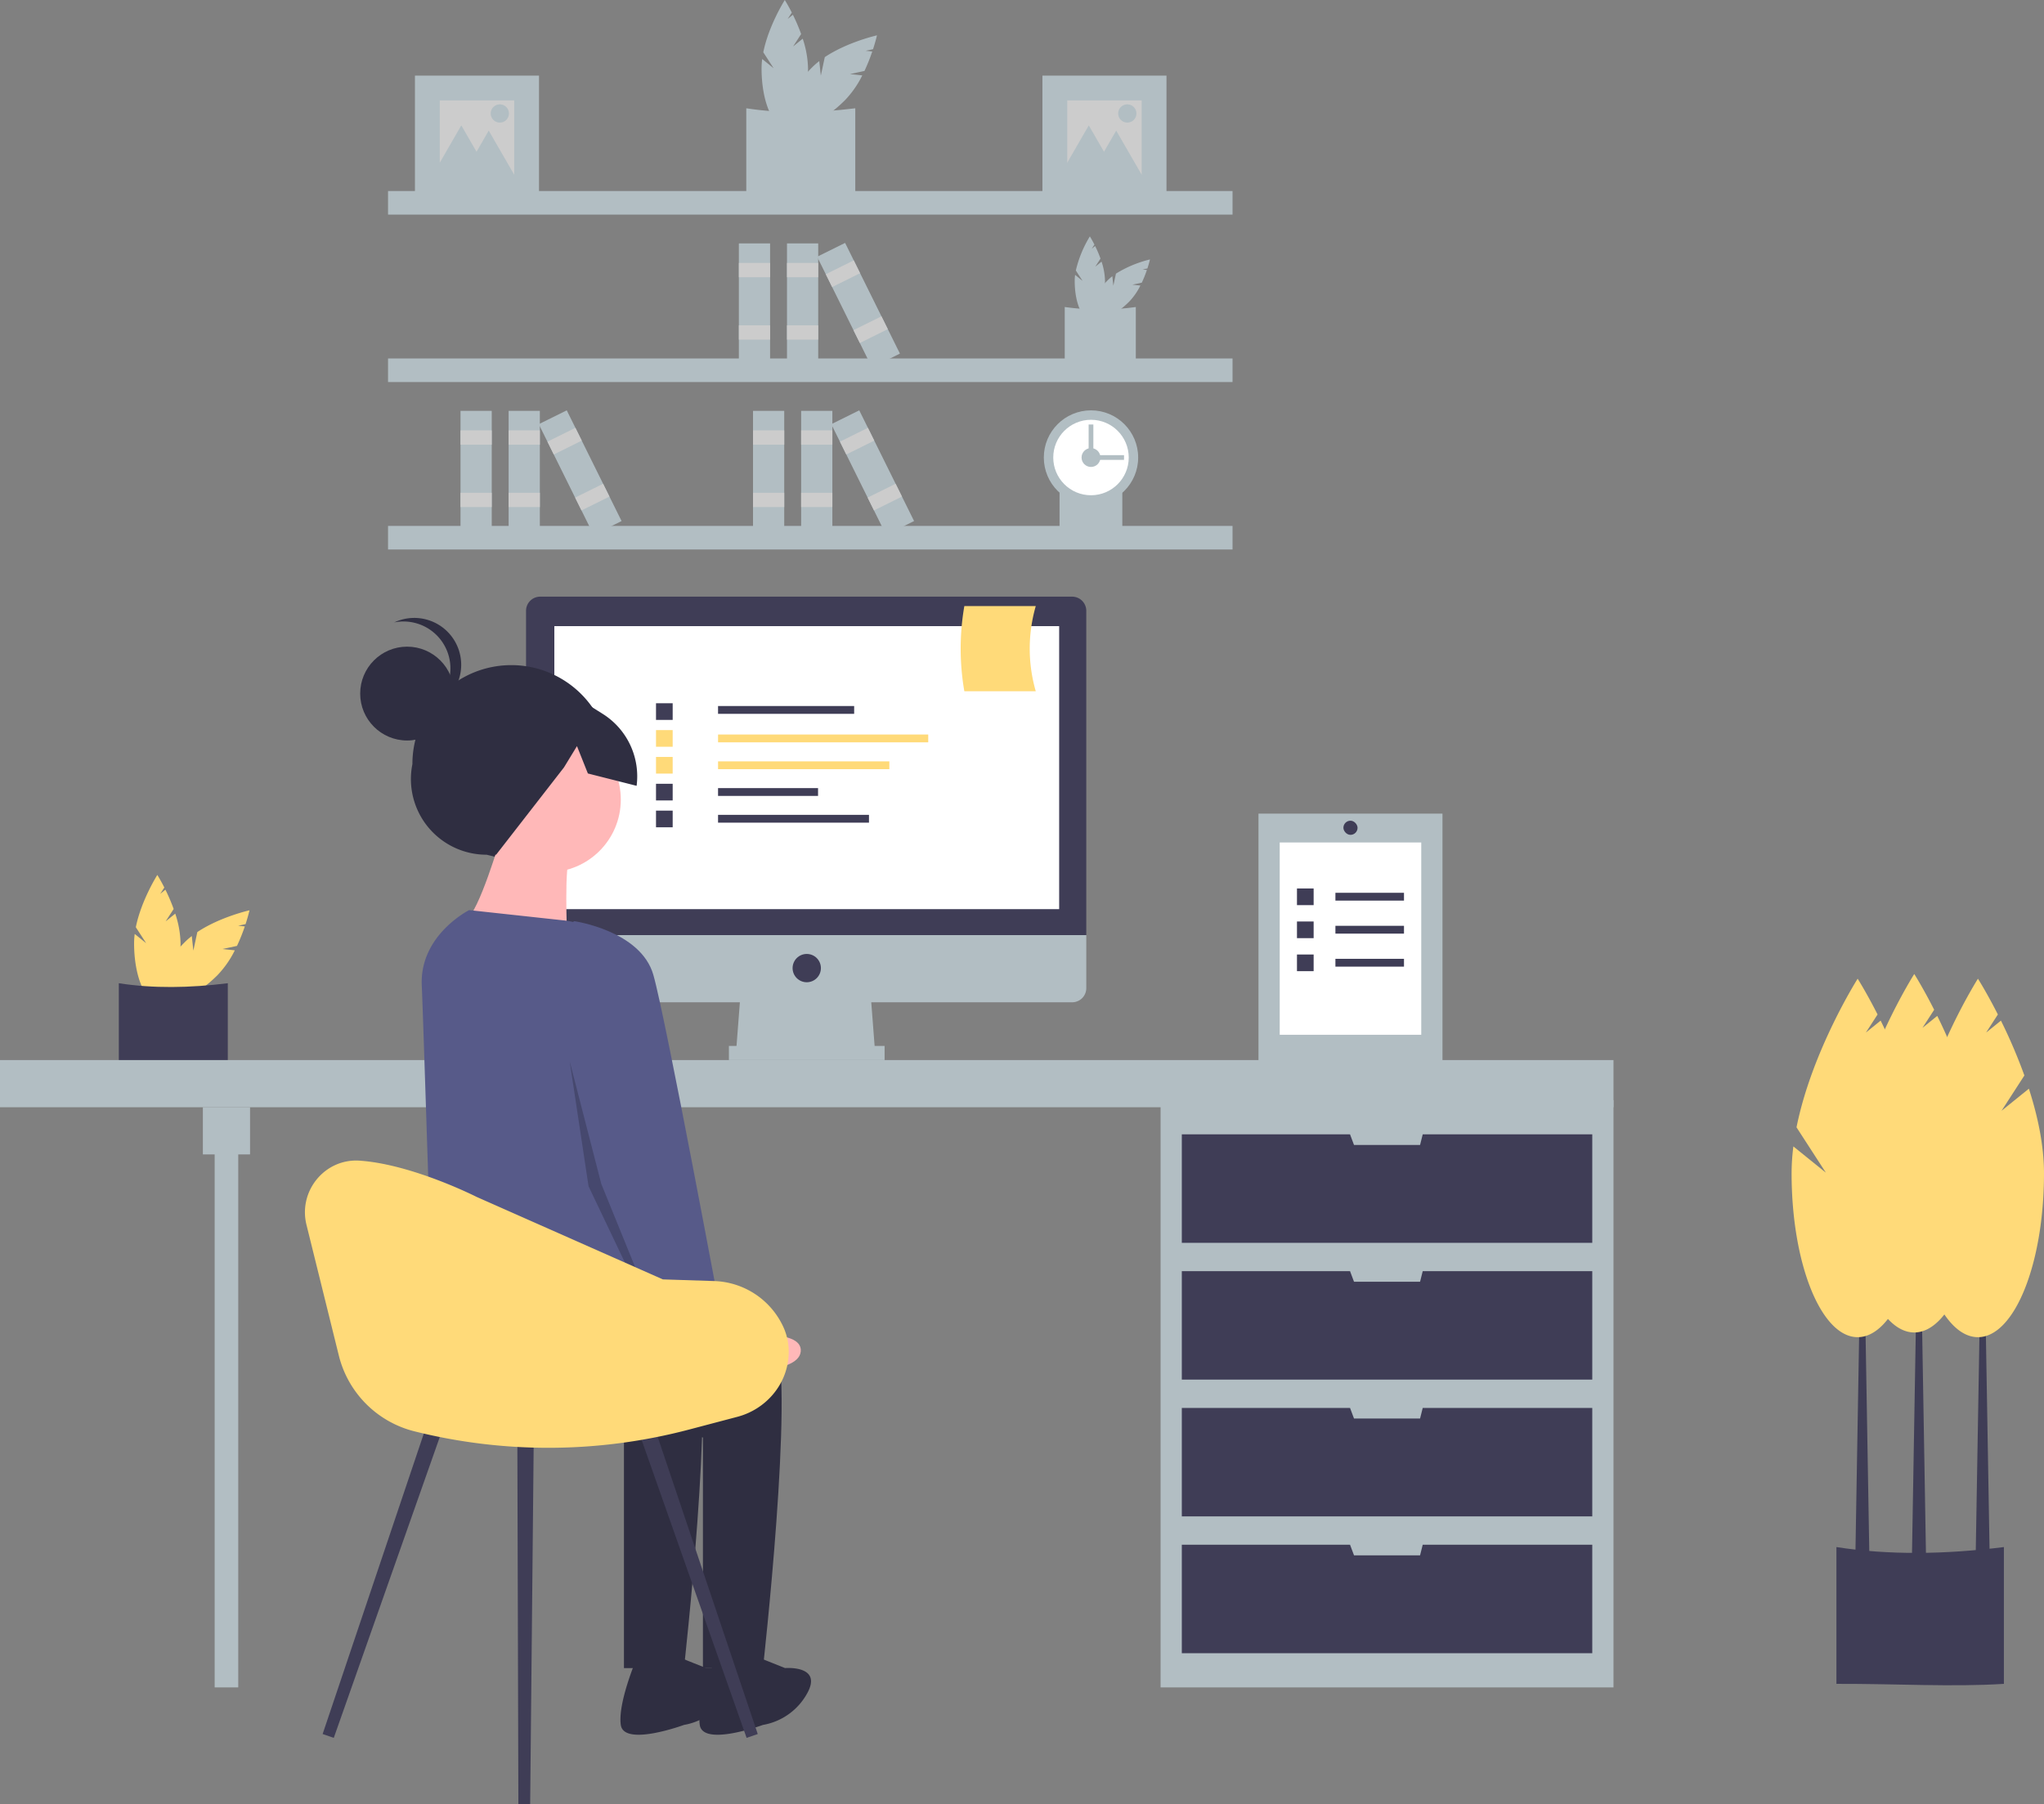 <svg id="ea61258a-e793-48f7-8624-3c5ca462ffd9" data-name="Layer 1" xmlns="http://www.w3.org/2000/svg" width="882.346" height="778.999" viewBox="0 0 882.346 778.999">
	<rect x="0" y="0" width="882.346" height="778.999" fill="#808080" stroke="none"/>
	<title>
		remotely
	</title>
	<path d="M501.189,80.561l3.47-5.362a80.387,80.387,0,0,0-3.56-8.333l-2.244,1.812,1.776-2.745c-1.693-3.333-3.025-5.432-3.025-5.432s-6.958,10.965-9.283,22.575l4.452,6.881-4.929-3.981a32.522,32.522,0,0,0-.27,4.078c0,13.75,4.491,24.896,10.03,24.896s10.03-11.146,10.03-24.896a42.818,42.818,0,0,0-2.295-12.847Z" transform="translate(-158.827 -60.501)" fill="#b2bec3" />
	<path d="M525.747,92.481l6.245-1.338a80.386,80.386,0,0,0,3.375-8.409l-2.868-.305,3.197-.685c1.159-3.554,1.702-5.98,1.702-5.98s-12.674,2.833-22.527,9.399l-1.717,8.014-.67-6.3a32.524,32.524,0,0,0-3.075,2.693c-9.722,9.722-14.429,20.779-10.512,24.696s14.974-.789,24.696-10.512a42.818,42.818,0,0,0,7.462-10.707Z" transform="translate(-158.827 -60.501)" fill="#b2bec3" />
	<path d="M528.028,145.685c-14.481.926-30.26-.054-47.046,0V107.253c14.791,2.303,30.565,2.066,47.046,0Z" transform="translate(-158.827 -60.501)" fill="#b2bec3" />
	<path d="M631.628,175.652l2.263-3.497a52.424,52.424,0,0,0-2.321-5.434l-1.463,1.182,1.158-1.79c-1.104-2.173-1.973-3.543-1.973-3.543a50.241,50.241,0,0,0-6.054,14.722l2.903,4.487-3.214-2.596a21.21,21.21,0,0,0-.176,2.66c0,8.967,2.928,16.236,6.541,16.236s6.541-7.269,6.541-16.236a27.923,27.923,0,0,0-1.496-8.378Z" transform="translate(-158.827 -60.501)" fill="#b2bec3" />
	<path d="M647.644,183.426l4.073-.873a52.421,52.421,0,0,0,2.201-5.484l-1.87-.199,2.085-.447c.756-2.317,1.11-3.9,1.11-3.9a50.241,50.241,0,0,0-14.691,6.129l-1.12,5.226-.437-4.109a21.208,21.208,0,0,0-2.005,1.756c-6.34,6.34-9.41,13.551-6.855,16.105s9.765-.515,16.105-6.855a27.923,27.923,0,0,0,4.866-6.982Z" transform="translate(-158.827 -60.501)" fill="#b2bec3" />
	<path d="M649.131,218.122c-9.444.604-19.734-.035-30.681,0v-25.063a110.584,110.584,0,0,0,30.681,0Z" transform="translate(-158.827 -60.501)" fill="#b2bec3" />
	<path d="M643.3,292.399c-8.339.533-17.425-.031-27.091,0V270.268a97.647,97.647,0,0,0,27.091,0Z" transform="translate(-158.827 -60.501)" fill="#b2bec3" />
	<rect x="167.508" y="82.481" width="364.547" height="10.183" fill="#b2bec3" />
	<rect x="167.508" y="154.78" width="364.547" height="10.183" fill="#b2bec3" />
	<rect x="167.508" y="227.078" width="364.547" height="10.183" fill="#b2bec3" />
	<circle cx="470.958" cy="197.548" r="20.366" fill="#b2bec3" />
	<circle cx="470.958" cy="197.548" r="16.293" fill="#fff" />
	<circle cx="470.958" cy="197.548" r="4.073" fill="#b2bec3" />
	<rect x="634.876" y="249.902" width="2.037" height="16.293" transform="translate(735.116 -438.347) rotate(90)" fill="#b2bec3" />
	<rect x="628.767" y="243.793" width="2.037" height="16.293" transform="translate(1100.743 443.377) rotate(180)" fill="#b2bec3" />
	<rect x="339.725" y="105.104" width="13.475" height="53.339" fill="#b2bec3" />
	<rect x="339.725" y="113.526" width="13.475" height="6.176" fill="#ccc" />
	<rect x="339.725" y="140.476" width="13.475" height="6.176" fill="#ccc" />
	<rect x="318.951" y="105.104" width="13.475" height="53.339" fill="#b2bec3" />
	<rect x="318.951" y="113.526" width="13.475" height="6.176" fill="#ccc" />
	<rect x="318.951" y="140.476" width="13.475" height="6.176" fill="#ccc" />
	<rect x="522.695" y="165.605" width="13.475" height="53.339" transform="translate(-189.171 194.366) rotate(-26.34)" fill="#b2bec3" />
	<rect x="515.969" y="175.601" width="13.475" height="6.176" transform="translate(-183.842 189.971) rotate(-26.34)" fill="#ccc" />
	<rect x="527.926" y="199.753" width="13.475" height="6.176" transform="translate(-193.317 197.784) rotate(-26.34)" fill="#ccc" />
	<rect x="219.567" y="177.403" width="13.475" height="53.339" fill="#b2bec3" />
	<rect x="219.567" y="185.825" width="13.475" height="6.176" fill="#ccc" />
	<rect x="219.567" y="212.775" width="13.475" height="6.176" fill="#ccc" />
	<rect x="198.793" y="177.403" width="13.475" height="53.339" fill="#b2bec3" />
	<rect x="198.793" y="185.825" width="13.475" height="6.176" fill="#ccc" />
	<rect x="198.793" y="212.775" width="13.475" height="6.176" fill="#ccc" />
	<rect x="402.537" y="237.903" width="13.475" height="53.339" transform="translate(-233.724 148.559) rotate(-26.34)" fill="#b2bec3" />
	<rect x="395.811" y="247.899" width="13.475" height="6.176" transform="translate(-228.395 144.164) rotate(-26.34)" fill="#ccc" />
	<rect x="407.769" y="272.051" width="13.475" height="6.176" transform="translate(-237.87 151.977) rotate(-26.34)" fill="#ccc" />
	<rect x="345.835" y="177.403" width="13.475" height="53.339" fill="#b2bec3" />
	<rect x="345.835" y="185.825" width="13.475" height="6.176" fill="#ccc" />
	<rect x="345.835" y="212.775" width="13.475" height="6.176" fill="#ccc" />
	<rect x="325.061" y="177.403" width="13.475" height="53.339" fill="#b2bec3" />
	<rect x="325.061" y="185.825" width="13.475" height="6.176" fill="#ccc" />
	<rect x="325.061" y="212.775" width="13.475" height="6.176" fill="#ccc" />
	<rect x="528.805" y="237.903" width="13.475" height="53.339" transform="translate(-220.615 204.582) rotate(-26.34)" fill="#b2bec3" />
	<rect x="522.079" y="247.899" width="13.475" height="6.176" transform="translate(-215.286 200.188) rotate(-26.34)" fill="#ccc" />
	<rect x="534.036" y="272.051" width="13.475" height="6.176" transform="translate(-224.76 208.001) rotate(-26.34)" fill="#ccc" />
	<rect x="449.987" y="32.646" width="53.556" height="53.556" fill="#b2bec3" />
	<rect x="460.699" y="43.357" width="32.134" height="32.134" fill="#ccc" />
	<polygon points="470 54.143 476.814 65.944 483.627 77.745 470 77.745 456.373 77.745 463.187 65.944 470 54.143" fill="#b2bec3" />
	<polygon points="481.839 56.398 488.653 68.199 495.466 80 481.839 80 468.212 80 475.026 68.199 481.839 56.398" fill="#b2bec3" />
	<circle cx="486.631" cy="48.994" r="3.946" fill="#b2bec3" />
	<rect x="179.123" y="32.646" width="53.556" height="53.556" fill="#b2bec3" />
	<rect x="189.834" y="43.357" width="32.134" height="32.134" fill="#ccc" />
	<polygon points="199.136 54.143 205.949 65.944 212.763 77.745 199.136 77.745 185.509 77.745 192.322 65.944 199.136 54.143" fill="#b2bec3" />
	<polygon points="210.975 56.398 217.788 68.199 224.601 80 210.975 80 197.348 80 204.161 68.199 210.975 56.398" fill="#b2bec3" />
	<circle cx="215.766" cy="48.994" r="3.946" fill="#b2bec3" />
	<path d="M230.324,458.345l3.47-5.362a80.387,80.387,0,0,0-3.56-8.333l-2.244,1.812,1.776-2.745c-1.693-3.333-3.025-5.432-3.025-5.432s-6.958,10.965-9.283,22.575l4.452,6.881-4.929-3.981a32.524,32.524,0,0,0-.27,4.078c0,13.75,4.491,24.896,10.03,24.896s10.03-11.146,10.03-24.896a42.818,42.818,0,0,0-2.295-12.847Z" transform="translate(-158.827 -60.501)" fill="#ffda79" />
	<path d="M254.882,470.266l6.245-1.338a80.386,80.386,0,0,0,3.375-8.409l-2.868-.305,3.197-.685c1.159-3.554,1.702-5.98,1.702-5.98s-12.674,2.833-22.527,9.399l-1.717,8.014-.67-6.3a32.524,32.524,0,0,0-3.075,2.693c-9.722,9.722-14.429,20.779-10.512,24.696s14.974-.789,24.696-10.512a42.818,42.818,0,0,0,7.462-10.707Z" transform="translate(-158.827 -60.501)" fill="#ffda79" />
	<path d="M257.163,523.469c-14.481.926-30.26-.054-47.046,0V485.038c14.791,2.303,30.565,2.066,47.046,0Z" transform="translate(-158.827 -60.501)" fill="#3f3d56" />
	<rect x="500.998" y="475.031" width="195.511" height="253.554" fill="#b2bec3" />
	<rect x="92.664" y="488.269" width="10.183" height="240.316" fill="#b2bec3" />
	<rect y="457.72" width="696.509" height="20.366" fill="#b2bec3" />
	<rect x="87.573" y="478.086" width="20.366" height="20.366" fill="#b2bec3" />
	<polygon points="614.155 489.796 613.009 494.379 584.497 494.379 582.779 489.796 510.162 489.796 510.162 536.638 687.344 536.638 687.344 489.796 614.155 489.796" fill="#3f3d56" />
	<polygon points="614.155 548.857 613.009 553.439 584.497 553.439 582.779 548.857 510.162 548.857 510.162 595.698 687.344 595.698 687.344 548.857 614.155 548.857" fill="#3f3d56" />
	<polygon points="614.155 607.918 613.009 612.5 584.497 612.5 582.779 607.918 510.162 607.918 510.162 654.759 687.344 654.759 687.344 607.918 614.155 607.918" fill="#3f3d56" />
	<polygon points="614.155 666.979 613.009 671.561 584.497 671.561 582.779 666.979 510.162 666.979 510.162 713.82 687.344 713.82 687.344 666.979 614.155 666.979" fill="#3f3d56" />
	<polygon points="377.785 454.665 317.706 454.665 319.742 428.19 375.748 428.19 377.785 454.665" fill="#b2bec3" />
	<rect x="314.651" y="451.611" width="67.207" height="6.11" fill="#b2bec3" />
	<path d="M621.639,318.128H392.015a6.11,6.11,0,0,0-6.11,6.11V464.252H627.748V324.237A6.11,6.11,0,0,0,621.639,318.128Z" transform="translate(-158.827 -60.501)" fill="#3f3d56" />
	<path d="M385.905,464.252V487.163a6.11,6.11,0,0,0,6.11,6.11h229.624a6.11,6.11,0,0,0,6.11-6.11V464.252Z" transform="translate(-158.827 -60.501)" fill="#b2bec3" />
	<rect x="239.298" y="270.355" width="217.914" height="122.195" fill="#fff" />
	<circle cx="348.254" cy="418.007" r="6.11" fill="#3f3d56" />
	<path d="M1023.862,787.558c-22.254,1.424-46.502-.083-72.298,0V728.498c22.731,3.539,46.971,3.175,72.298,0Z" transform="translate(-158.827 -60.501)" fill="#3f3d56" />
	<polygon points="831.432 673.3 825.322 673.3 827.359 553.949 829.395 553.949 831.432 673.3" fill="#3f3d56" />
	<polygon points="858.926 674.107 852.816 674.107 854.853 554.755 856.889 554.755 858.926 674.107" fill="#3f3d56" />
	<polygon points="806.993 674.107 800.883 674.107 802.92 554.755 804.956 554.755 806.993 674.107" fill="#3f3d56" />
	<path d="M995.35,538.078l9.863-15.242a228.514,228.514,0,0,0-10.119-23.687l-6.378,5.151,5.05-7.804c-4.813-9.473-8.599-15.442-8.599-15.442s-19.78,31.17-26.389,64.173L971.435,564.786l-14.011-11.317a92.452,92.452,0,0,0-.769,11.593c0,39.086,12.765,70.771,28.512,70.771s28.512-31.685,28.512-70.771c0-12.117-2.741-24.794-6.523-36.521Z" transform="translate(-158.827 -60.501)" fill="#ffda79" />
	<path d="M1022.844,540.114l9.863-15.242a228.515,228.515,0,0,0-10.119-23.687l-6.378,5.151,5.05-7.804c-4.813-9.473-8.599-15.442-8.599-15.442s-19.78,31.17-26.389,64.173l12.656,19.56-14.011-11.317a92.452,92.452,0,0,0-.769,11.593c0,39.086,12.765,70.771,28.512,70.771s28.512-31.685,28.512-70.771c0-12.117-2.741-24.794-6.523-36.521Z" transform="translate(-158.827 -60.501)" fill="#ffda79" />
	<path d="M970.911,540.114l9.863-15.242a228.517,228.517,0,0,0-10.119-23.687l-6.378,5.151,5.05-7.804c-4.812-9.473-8.599-15.442-8.599-15.442s-19.78,31.17-26.389,64.173l12.656,19.56-14.011-11.317a92.452,92.452,0,0,0-.769,11.593c0,39.086,12.765,70.771,28.512,70.771s28.512-31.685,28.512-70.771c0-12.117-2.741-24.794-6.523-36.521Z" transform="translate(-158.827 -60.501)" fill="#ffda79" />
	<rect x="309.964" y="304.848" width="58.756" height="3.373" fill="#3f3d56" />
	<rect x="309.964" y="317.151" width="90.732" height="3.373" fill="#ffda79" />
	<rect x="309.964" y="328.742" width="73.945" height="3.373" fill="#ffda79" />
	<rect x="309.964" y="340.29" width="43.168" height="3.373" fill="#3f3d56" />
	<rect x="309.964" y="351.837" width="65.151" height="3.373" fill="#3f3d56" />
	<rect x="283.184" y="303.649" width="7.195" height="7.195" fill="#3f3d56" />
	<rect x="283.184" y="315.24" width="7.195" height="7.195" fill="#ffda79" />
	<rect x="283.184" y="326.831" width="7.195" height="7.195" fill="#ffda79" />
	<rect x="283.184" y="338.423" width="7.195" height="7.195" fill="#3f3d56" />
	<rect x="283.184" y="350.014" width="7.195" height="7.195" fill="#3f3d56" />
	<path d="M605.942,358.963H575.109a107.84,107.84,0,0,1,0-36.763h30.833A66.148,66.148,0,0,0,605.942,358.963Z" transform="translate(-158.827 -60.501)" fill="#ffda79" />
	<path d="M381.591,432.645l-12.685-3.092a32.657,32.657,0,0,1-32.051-39.124v0a42.685,42.685,0,0,1,42.631-42.738h0a42.685,42.685,0,0,1,42.738,42.631v0C429.417,415.35,406.891,438.812,381.591,432.645Z" transform="translate(-158.827 -60.501)" fill="#2f2e41" />
	<circle cx="236.62" cy="345.243" r="31.364" fill="#ffb8b8" />
	<path d="M374.992,422.108s-9.545,32.727-15,35.455,43.636,6.818,43.636,6.818-1.364-31.364,1.364-34.091S374.992,422.108,374.992,422.108Z" transform="translate(-158.827 -60.501)" fill="#ffb8b8" />
	<path d="M424.083,623.926s61.364-5.455,69.546,15S488.174,780.745,488.174,780.745H462.265V681.199s-110.472-31.402-110.472-42.311S424.083,623.926,424.083,623.926Z" transform="translate(-158.827 -60.501)" fill="#2f2e41" />
	<path d="M484.083,775.29l13.636,5.455s16.364-1.364,9.545,10.909A27.004,27.004,0,0,1,488.174,805.29s-25.909,9.545-27.273,0,6.818-28.636,6.818-28.636Z" transform="translate(-158.827 -60.501)" fill="#2f2e41" />
	<path d="M389.992,623.926s61.364-5.455,69.546,15S454.083,780.745,454.083,780.745H428.174V681.199s-78.418-18.164-78.418-29.073c0-5.125-5.343-31.171,4.073-36.658C364.457,609.274,389.992,623.926,389.992,623.926Z" transform="translate(-158.827 -60.501)" fill="#2f2e41" />
	<path d="M449.992,775.29l13.636,5.455s16.364-1.364,9.545,10.909A27.004,27.004,0,0,1,454.083,805.29s-25.909,9.545-27.273,0,6.818-28.636,6.818-28.636Z" transform="translate(-158.827 -60.501)" fill="#2f2e41" />
	<path d="M361.356,453.471l40.98,4.454a30.182,30.182,0,0,1,26.269,23.767L444.538,557.108s5.455,75-5.455,79.091-25.909-16.364-46.364-13.636-47.046,8.864-47.046,8.864S341.451,497.179,340.901,486.199C339.801,464.248,361.356,453.471,361.356,453.471Z" transform="translate(-158.827 -60.501)" fill="#575a89" />
	<path d="M458.427,627.823l16.824,9.908s30.183-4.331,29.241,6.278-33.889,8.559-33.889,8.559l-20.275-12.493Z" transform="translate(-158.827 -60.501)" fill="#ffb8b8" />
	<circle cx="175.743" cy="299.475" r="20.26" fill="#2f2e41" />
	<path d="M353.263,349.085a20.25,20.25,0,0,0-24.247-19.836,20.25,20.25,0,1,1,12.63,38.165A20.243,20.243,0,0,0,353.263,349.085Z" transform="translate(-158.827 -60.501)" fill="#2f2e41" />
	<path d="M370.643,360.575l27.313-5.029,21.005,13.165a31.863,31.863,0,0,1,14.678,31.095l-21.037-5.332-4.711-11.812-5.61,9.196-29.334,37.75-16.47-10.488-14.683-23.009Z" transform="translate(-158.827 -60.501)" fill="#2f2e41" />
	<path d="M393.136,465.071l13.636-6.818s28.636,4.091,34.091,23.182,30,151.364,30,151.364L447.681,643.708l-32.727-80.455Z" transform="translate(-158.827 -60.501)" fill="#575a89" />
	<polygon points="245.917 458.23 259.565 511.205 283.767 570.701 282.928 572.761 254.063 512.199 245.917 458.23" opacity="0.2" />
	<polygon points="144.084 750.379 139.271 748.721 185.896 610.231 192.636 612.553 144.084 750.379" fill="#3f3d56" />
	<polygon points="322.291 750.379 327.105 748.721 280.479 610.231 273.74 612.553 322.291 750.379" fill="#3f3d56" />
	<polygon points="223.77 778.981 228.861 778.999 230.443 617.107 223.315 617.082 223.77 778.981" fill="#3f3d56" />
	<path d="M291.127,589.357l13.966,56.445a44.826,44.826,0,0,0,32.642,32.721l0,0a238.26,238.26,0,0,0,118.547-.764l20.851-5.499c12.116-3.195,21.227-13.601,22.089-26.101a25.685,25.685,0,0,0-2.323-12.872q-.122-.26-.246-.515a34.064,34.064,0,0,0-29.598-19.138l-22.089-.713L364.521,577.282s-27.667-14.053-50.412-15.626C299.089,560.617,287.51,574.741,291.127,589.357Z" transform="translate(-158.827 -60.501)" fill="#ffda79" />
	<rect x="543.257" y="351.309" width="79.426" height="107.939" fill="#b2bec3" />
	<rect x="552.421" y="363.764" width="61.097" height="83.03" fill="#fff" />
	<rect x="576.467" y="385.492" width="29.602" height="3.373" fill="#3f3d56" />
	<rect x="559.87" y="383.625" width="7.195" height="7.195" fill="#3f3d56" />
	<rect x="576.467" y="399.748" width="29.602" height="3.373" fill="#3f3d56" />
	<rect x="559.87" y="397.881" width="7.195" height="7.195" fill="#3f3d56" />
	<rect x="576.467" y="414.004" width="29.602" height="3.373" fill="#3f3d56" />
	<rect x="559.87" y="412.137" width="7.195" height="7.195" fill="#3f3d56" />
	<rect x="579.915" y="354.364" width="6.11" height="6.11" rx="3.055" fill="#3f3d56" />
</svg>
